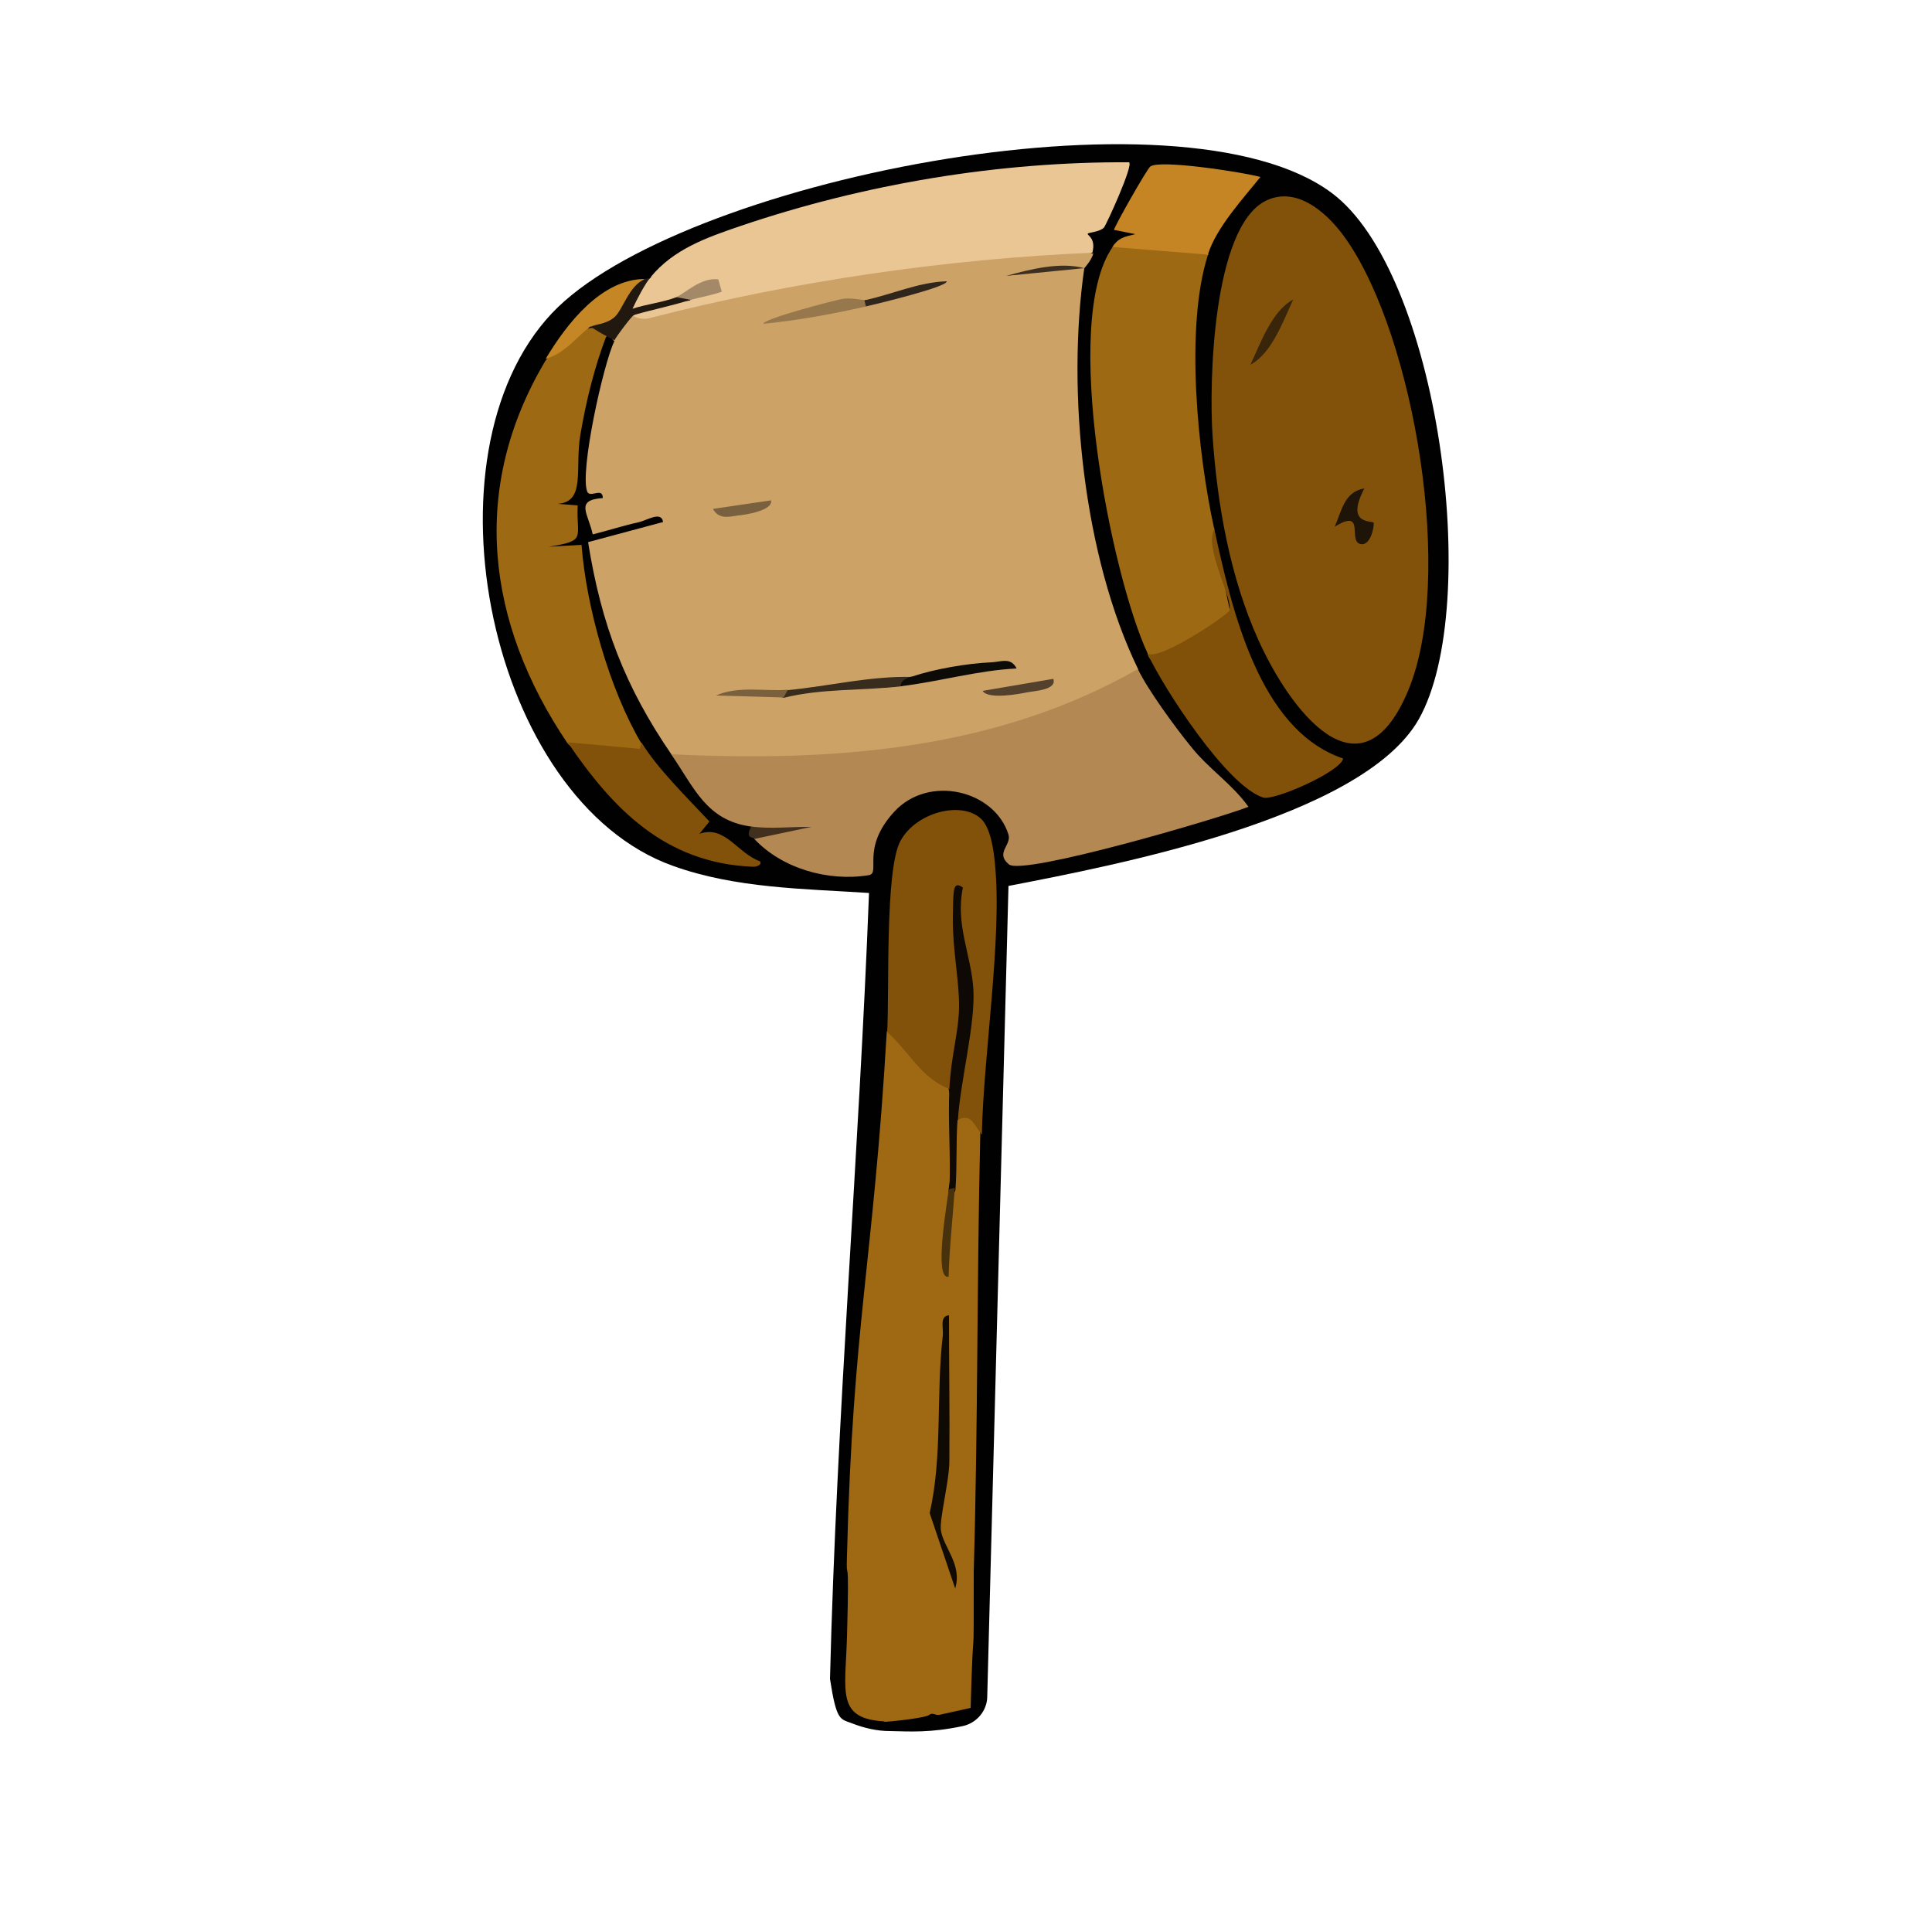 <?xml version="1.0" encoding="UTF-8"?>
<svg id="Layer_1" xmlns="http://www.w3.org/2000/svg" version="1.1" viewBox="0 0 500 500">
  <!-- Generator: Adobe Illustrator 29.1.0, SVG Export Plug-In . SVG Version: 2.1.0 Build 142)  -->
  <defs>
    <style>
      .st0 {
        fill: #0e0904;
      }

      .st1 {
        fill: #48310d;
      }

      .st2 {
        fill: #b38852;
      }

      .st3 {
        fill: #82520a;
      }

      .st4 {
        fill: #0d0b08;
      }

      .st5 {
        fill: #9e6913;
      }

      .st6 {
        fill: #38250a;
      }

      .st7 {
        fill: #796140;
      }

      .st8 {
        fill: #9f6913;
      }

      .st9 {
        fill: #372c1d;
      }

      .st10 {
        fill: #1e1407;
      }

      .st11 {
        fill: #c58625;
      }

      .st12 {
        fill: #3c2f20;
      }

      .st13 {
        fill: #97784d;
      }

      .st14 {
        fill: #21190f;
      }

      .st15 {
        fill: #53412d;
      }

      .st16 {
        fill: #42301f;
      }

      .st17 {
        fill: #100a05;
      }

      .st18 {
        fill: #30261b;
      }

      .st19 {
        fill: #ebc695;
      }

      .st20 {
        fill: #81510a;
      }

      .st21 {
        fill: #020102;
      }

      .st22 {
        fill: #cca267;
      }

      .st23 {
        fill: #79603e;
      }

      .st24 {
        fill: #a48968;
      }

      .st25 {
        fill: #c58524;
      }
    </style>
  </defs>
  <path class="st21" d="M261,229.1l-5.5,209.9c0,3.7-2.7,6.9-6.3,7.7-8.5,1.8-13.6,1.4-18.9,1.3-3.4,0-6.7-.8-9.8-2s-4-.5-5.7-11.5c1.7-67.9,7.5-135.7,10.1-203.4-16.9-1.1-34.6-1.2-50.7-7-47.5-16.9-66-106.2-31.4-143,32.1-34.1,162.6-60.4,201.8-31.2,27.7,20.5,39.2,106.7,22.6,136.2-14.5,25.7-79,37.9-106.3,43.2h.1Z"/>
  <path class="st22" d="M283,65.4c-.5,2.1-2.4,3.9-2.4,4.1q-3.9-.2,0,0c-4.6,32-.2,74.6,14,103.8-.4,1.2-.9,2.4-1.6,3.5-11,17-91.5,25.1-113.3,22.1l-5.9-3.6c-12-17.5-18.2-33.6-21.6-55l19.4-5.2c-.4-2.9-4.1-.5-6.1,0-4.1.9-8.1,2.2-12.1,3.2-1.2-5.5-4.7-8.9,2.6-9.4,0-2.9-3.2,0-4-1.6-2.1-4.9,4.2-33.4,7-39-3.1-2.4,2.5-7.5,5.1-6.6,7.6-.2,16.7-2.4,23.1-7.2,28.2-6.2,56.9-9.9,85.6-11.7,1.6,0,3.2.4,5,.9s3.4,1.2,5.1,2v-.2Z"/>
  <path class="st8" d="M245.5,281.8c2,7.9,1.4,17.7,0,26,.1,7.1.7,7,1.6-.4-1-5.5-1.5-12.4.5-17.5,2.7-7.6,5.4-2.4,6.1,3.5-.9,37.7-.6,75.5-1.7,113.2,0,30.4,0,6.9-.8,35.4l-8.1,1.8c-1,.2-1.8-.7-2.6,0-1.1,1-14.6,2.2-11.4,1.7s0,0,0,0c-12.8-.6-10.3-7.7-9.9-21.9.7-24.9-.3-12.4,0-21.1,1.5-60,6.8-75.6,10.3-135.6,5.2-2.5,14.2,9.9,16.1,14.7h-.1Z"/>
  <path class="st3" d="M327.5,52c8.4-4.2,16.6,3.7,21,10.1,17.5,25.2,28.1,87.6,15.9,116.7-12.4,29.5-30.7,4.6-38.7-13.1-7.4-16.4-10.7-35.2-11.9-53.1-.9-13.5,0-53.6,13.7-60.6Z"/>
  <path class="st2" d="M294.5,173.2c2.6,5.4,9.7,15.1,13.7,20,4.7,5.9,10.7,9.7,14.9,15.6-7.6,3-58.4,17.9-62,14.9s.7-4.9-.1-7.7c-3.6-11.5-20.6-15.6-29.5-6s-3.4,16-6.7,16.5c-10.4,1.7-22.4-1.7-29.6-9.4.6-1.2.4-2.4-.9-3.2-11.5-1.6-14.6-10-20.6-18.7,41.5,2,83.7-.9,120.7-22h.1Z"/>
  <path class="st5" d="M312.6,66c-6,18.7-2.6,51.6,1.6,70.7,1.4,8.2,3,16.6,4.9,24.9-.5,1.5-20.6,15.2-22.1,7.5-9.4-20.2-22.5-85.8-9.1-105.1,6.2-3.2,21.1-4.7,24.9,2h-.1Z"/>
  <path class="st19" d="M168.4,71.7c5.9-7.2,14.4-10.2,23.2-13.2,32.1-10.9,66.9-16.7,100.6-16.5,1.2.7-5.9,16.2-6.5,16.9-1.2,1.2-4,1.2-4.2,1.6s2.2,1.1,1.2,4.9c-37.7,1.6-77.7,7.4-114.5,16.9-1.5.4-3.1.2-4.4-.6,4.1-2.7,9.6-3.5,14.6-3.9,5.5-3.4,4.2-3.6-3.6-.7-10.1,5.5-18.5,5.9-6.6-5.1h.1Z"/>
  <path class="st5" d="M156.9,87c-3.1,8.2-5.2,16.7-6.7,25.5-1.5,8.7,1.5,17.4-5.9,17.9l5.2.4c-.4,8.5,2.5,9.1-7.5,10.7l8.5-.5c1.2,15.9,7.2,37.4,15.5,51.4,4,8.1-15,4.6-19.1,0-21.1-31.2-25.4-66.1-5.7-99.1,4-5,7.9-7.9,11.6-8.4,4-.5,5.4.2,4.1,2.4v-.2Z"/>
  <path class="st3" d="M253.9,293.4c-1.9-2.5-2.7-5.4-6.1-3.5-.5-3.9-1.1-6.5-2.1-8.1-7.2-2.6-10.7-10-16.1-14.7.6-10.5-.6-41.9,3.4-49.4s15.9-10.6,21-5.7c2.4,2.4,3.2,8.2,3.5,11.7,1.9,18.9-3,49.5-3.4,69.9h-.1Z"/>
  <path class="st20" d="M314.2,136.7c4.5,20.4,11.4,52.2,33.4,59.6-.6,3.4-17.9,11-20.7,10.1-9.4-3-25.7-28.2-29.9-37.2,3.4,1.7,20.6-10,21.1-11.1,1.4-2.7-6.9-16.6-3.7-21.4h-.1Z"/>
  <path class="st25" d="M287.8,64c1.7-2.5,3.1-2.7,6-3.4l-5.5-1.1c.1-.9,8.6-15.9,9.4-16.4,2.4-1.9,24.1,1.5,28.5,2.7-4.5,5.6-11.5,13.2-13.6,20.1l-24.9-2h.1Z"/>
  <path class="st3" d="M166,192.1c4,6.7,12.1,14.6,17.6,20.5l-2.6,3.2c6.6-2.4,9.9,5.1,15.7,7.1.6,1.1-1.2,1.5-2.1,1.4-22.6-1-36.1-15.1-47.7-32.2l18.7,1.7.4-1.6h0Z"/>
  <path class="st11" d="M166.8,72.1c-3.4,9.7-8,14-14,12.4-3.6,2.7-6.5,6.9-11.6,8.4,5.5-9.2,14.4-20.6,25.6-20.7Z"/>
  <path class="st14" d="M168.4,71.7c-1.4,1.6-3.7,6-4.7,8.2,3.6-1.2,7.7-1.6,11.4-3,2.5-1,3.7-.7,3.6.7-4.7,1.5-9.7,2.5-14.6,3.9-.5.1-4.7,5.7-5.1,6.6-.6-.5-1.4-.7-2-1.1-1.4-.7-2.7-1.5-4.1-2.4.9-.7,3.9-.6,6.1-2.5s3.7-8.1,7.9-9.9l1.6-.4v-.2Z"/>
  <path class="st16" d="M194.4,213.9c5.2.7,10.4,0,15.6.1l-14.7,3.1c-.6-.6-2.5,0-.9-3.2Z"/>
  <path class="st9" d="M236,175.1c0,.9-.9,1.7-2.7,2.5-10.1,1.2-20.5.5-30.5,3-1.9-.6-1.5-1.4,1.1-2,10.5-1,21.4-3.7,32.1-3.4h0Z"/>
  <path class="st4" d="M236,175.1c6-2,14.2-3.4,20.6-3.7,2.5-.1,5-1.4,6.5,1.6-10.1.5-20,3.4-30,4.6,0-1.6,1.5-2,2.7-2.5h.1Z"/>
  <path class="st13" d="M223.8,77.7c1.5,0,1.6.6.4,1.6-8.9,2-17.6,3.6-26.6,4.5-.4-1.2,17.7-5.9,20.2-6.4s5.6.4,6,.2Z"/>
  <path class="st15" d="M272.6,175.7c1,2.9-5,3.1-6.9,3.5s-10,1.9-11.4-.4l18.2-3.1Z"/>
  <path class="st12" d="M280.6,69.4l-20.2,2c6.1-1.7,14-3.7,20.2-2Z"/>
  <path class="st23" d="M203.9,178.5l-1.1,2-17.5-.5c5.7-2.6,13-1,18.6-1.5h0Z"/>
  <path class="st18" d="M223.8,77.7c7-1.5,14-4.7,21.2-4.9.4,1.4-18.2,5.9-20.9,6.5,0,0-.4-1.6-.4-1.6Z"/>
  <path class="st7" d="M199.5,129.4c.9,2.7-6.9,3.9-8.5,4-2.5.4-5,1-6.5-1.7l15-2.2Z"/>
  <path class="st0" d="M247.8,289.9c-.4,5.7-.1,11.7-.5,17.5,0,1.5-.6,1.6-1.6.4.4-8.5-.4-17.5,0-26s2.4-14.5,2.5-21.1-1.7-15.1-1.6-22.9,0-9.9,2.6-8.1c-2,9.6,2.1,17.2,2.7,26.2s-3.4,24-4,34h-.1Z"/>
  <path class="st17" d="M247.2,411.1l-6.6-19.5c3.4-15.1,1.6-30.6,3.4-46,.2-1.9-.9-5,1.6-5.2,0,12.5.2,25.1.1,37.7,0,5-2.6,15.1-2.2,17.9.6,4.4,5.6,8.9,3.7,15.1Z"/>
  <path class="st1" d="M247.1,307.4c-.5,7.6-1.4,15.4-1.6,23-4.1,1,0-21.1,0-22.6l1.6-.4Z"/>
  <path class="st10" d="M353.1,126.4c-5.1,9.7,2.2,8.2,2.4,8.9.2,1-.9,6.5-3.7,5.4s1.5-9.2-6.4-4.4c1.9-4.1,2.4-9,7.7-9.9h0Z"/>
  <path class="st6" d="M334.7,77.5c-2.6,5.5-5.5,13.9-11.1,16.9,2.6-5.5,5.5-13.9,11.1-16.9Z"/>
  <path class="st24" d="M175,76.9c2.2-.9,6.4-5.2,10.9-4.6l.9,3.2c-2.6.9-5.4,1.4-8.1,2.1l-3.6-.7Z"/>
</svg>